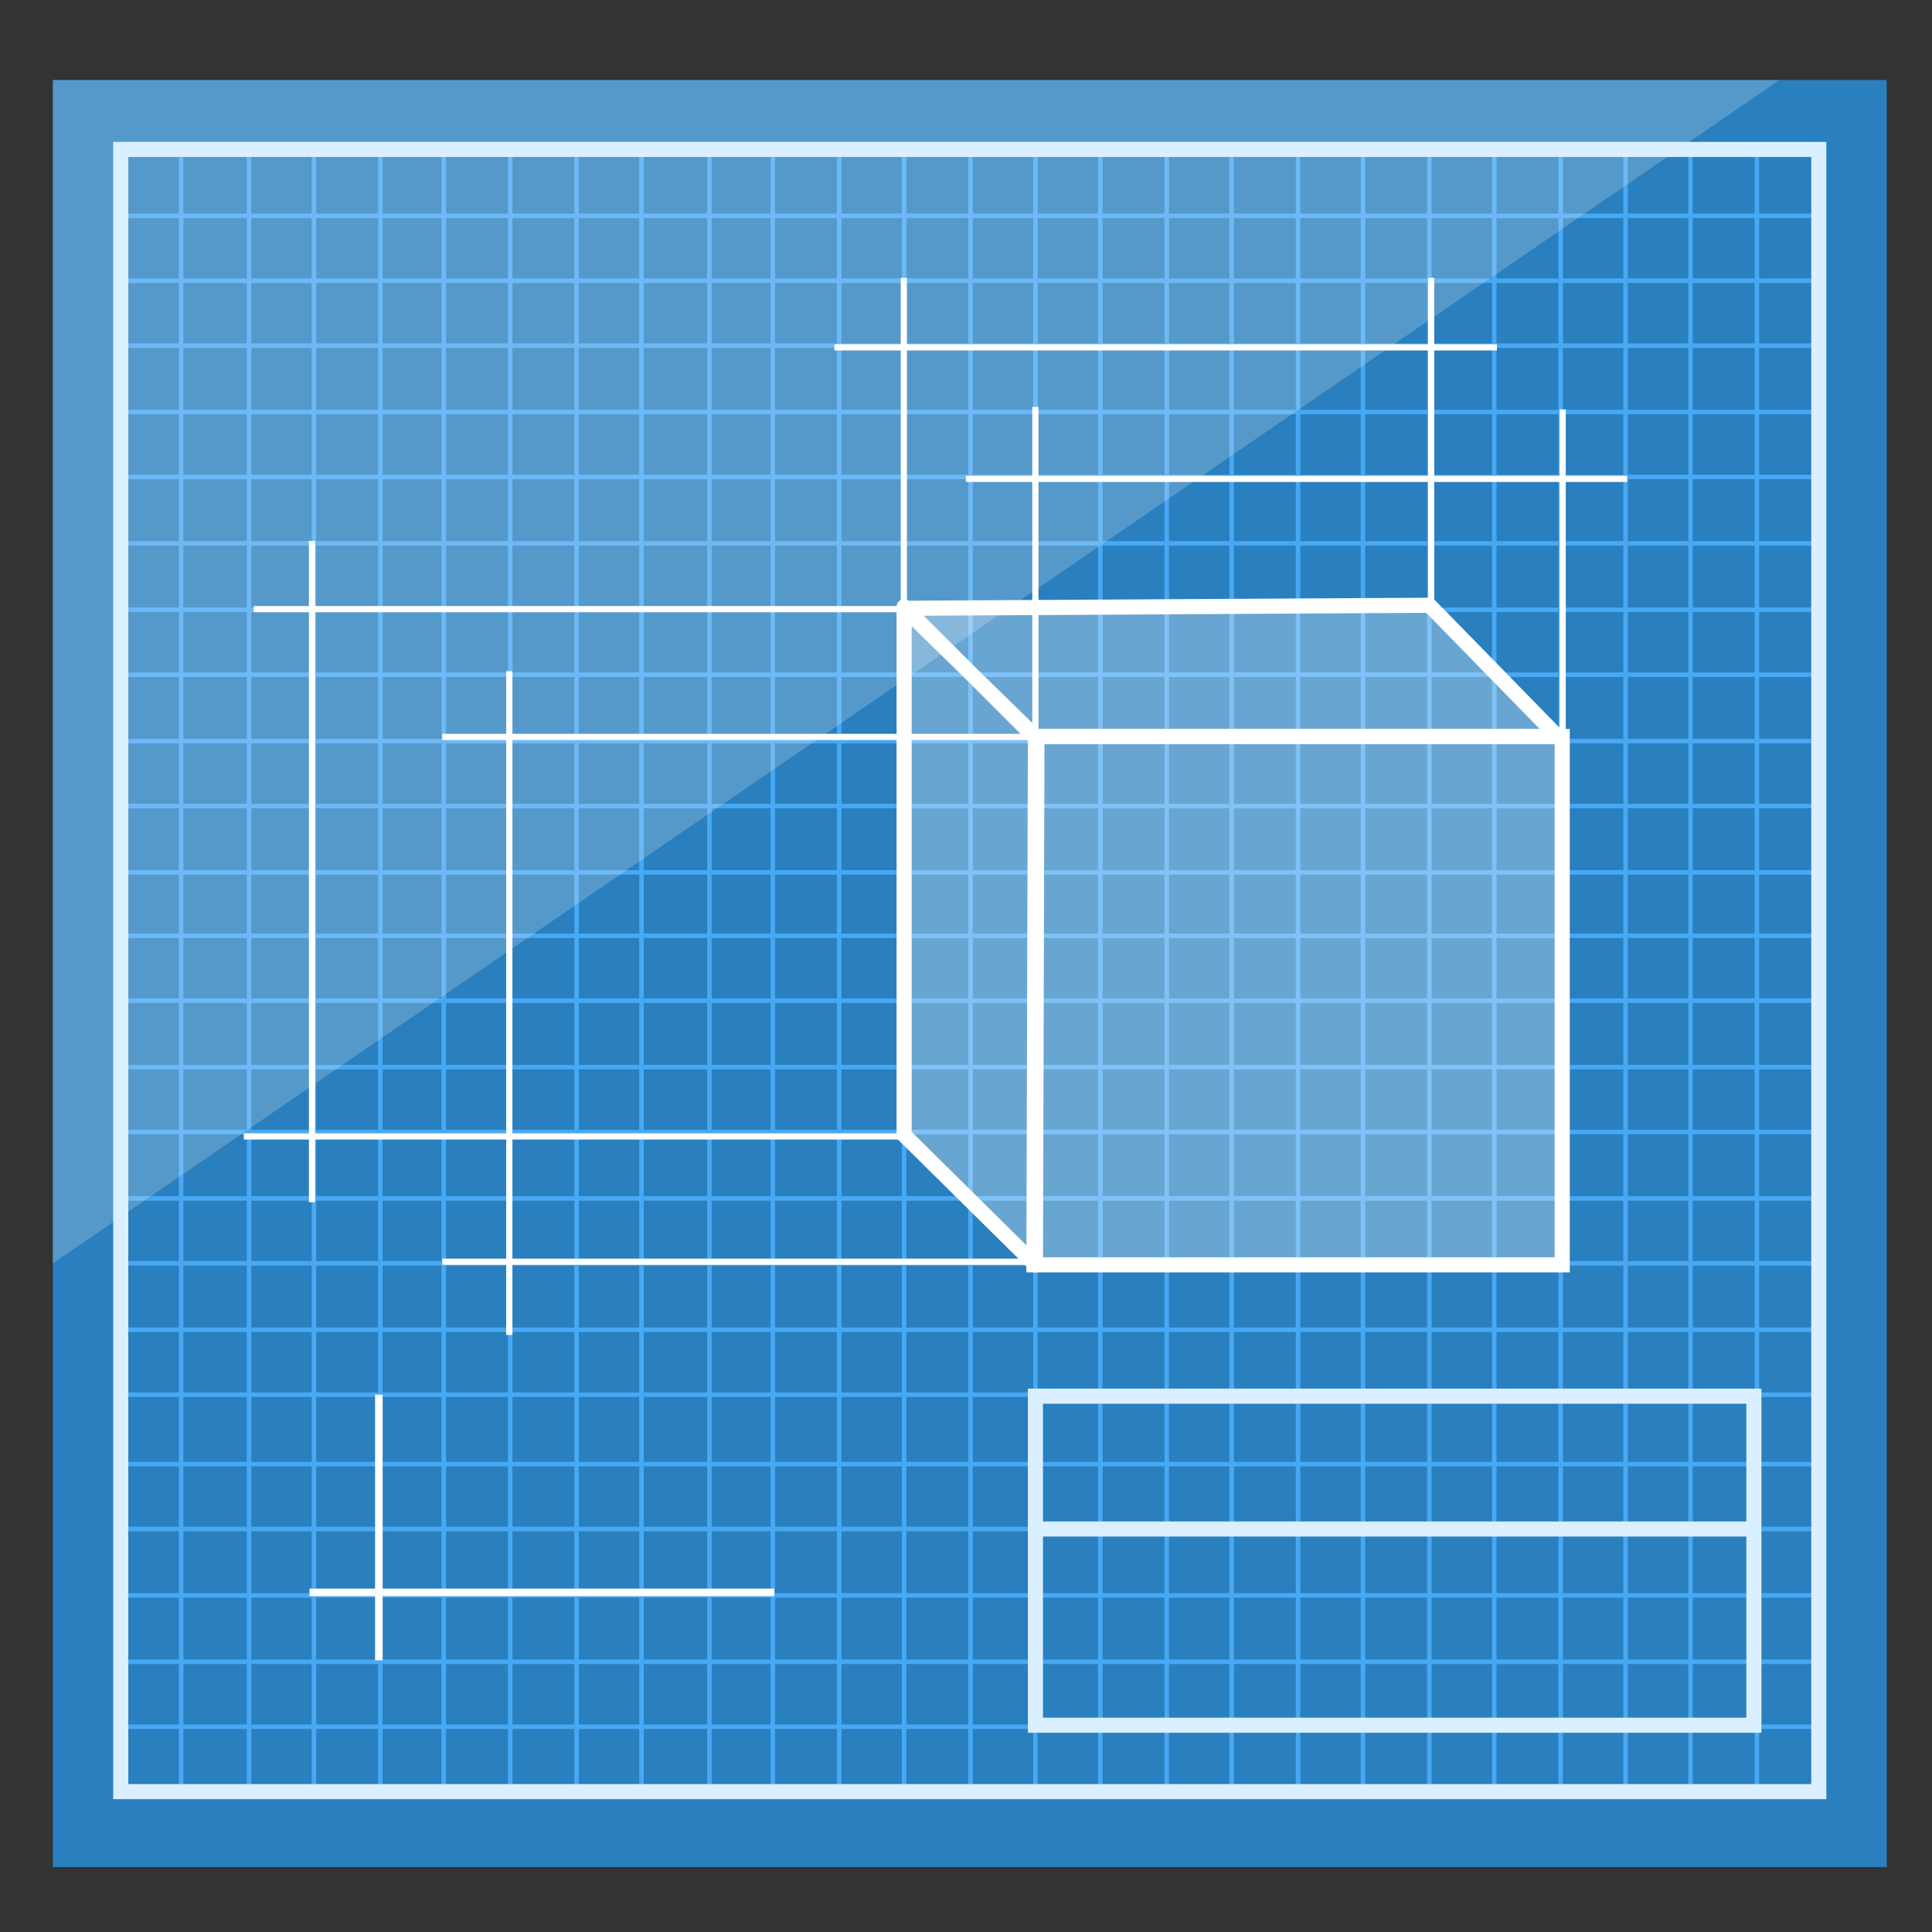 <svg id="blueprint" xmlns="http://www.w3.org/2000/svg" viewBox="0 0 128 128">
  <rect x="0" y="0" width="128" height="128" fill="#333333" stroke="none"/>
  <path class="blue-paper" d="M3.5 5.3H125v118.4H3.5Z" fill="#2a7fbe" />
  <g class="lines" stroke="#47a8f4" stroke-width="0.3">
    <path class="v-lines"
      d="M12 9.7v109.1M16.5 9.7v109.1M20.8 9.7v109.1M25.2 9.7v109.1M29.4 9.7v109.1M33.8 9.7v109.1M38.2 9.7v109.1M42.5 9.7v109.1M47 9.7v109.1M51.2 9.7v109.1M55.6 9.7v109.1M59.9 9.7v109.1M64.3 9.7v109.1M68.6 9.7v109.1M72.9 9.7v109.1M77.3 9.7v109.1M81.6 9.7v109.1M86 9.7v109.1M90.3 9.7v109.1M94.7 9.7v109.1M99 9.7v109.1m4.4-109.1v109.1m4.3-109.1v109.1M112 9.7v109.1m4.4-109.1v109.1" />
    <path class="h-lines"
      d="M120.5 14.3H8m112.4 4.3H8m112.4 4.3H8m112.4 4.4H8m112.4 4.3H8M120.5 36H8m112.4 4.4H8m112.4 4.3H8m112.4 4.4H8m112.4 4.3H8m112.4 4.4H8M120.5 62H8m112.4 4.3H8m112.4 4.4H8M120.5 75H8m112.4 4.4H8m112.4 4.3H8m112.4 4.4H8m112.4 4.3H8M120.5 97H8m112.4 4.3H8m112.4 4.4H8m112.4 4.4H8m112.4 4.3H8" />
  </g>
  <g class="cube" fill="#fff" stroke="#fff" fill-opacity="0.3">
    <path d="M68.6 48.8h34.9v35h-35Z" />
    <path d="m68.6 48.8-8.7-8.5 34.8-.2 8.5 8.7zm0 35-8.7-8.6v-35l8.8 8.8z" stroke-linejoin="round" />
  </g>
  <path class="meters"
    d="M21.5 91.3V38m47.7 5.5H16.8m62.9 10.3H32M69.2 86H16m21.4 16V48.5M79.8 54V27.2m42.5 26.5V27.4M74.2 33h53.3M69.2 43.4V16.8m42.5 26.4V16.8m-48.1 5.6H117M79.7 96.1H32"
    stroke="#fff" stroke-width="0.5" transform="matrix(.822 0 0 .822 3 4.6)" />
  <path d="M68.6 92.5h47.6v21.8H68.6Zm0 8.8h47.6" fill="none" stroke="#daefff" />
  <path class="shine" d="M3.5 5.3h114.4L3.5 83.7Z" fill="#fff" fill-opacity="0.2" />
  <path class="inner-box" d="M8 9.9h112.5v108.8H8Z" fill="none" stroke="#daefff" />
  <path d="M25.1 92.4V110M51.3 105.5H20.5" stroke="#fefefe" stroke-width="0.5" />
</svg>
